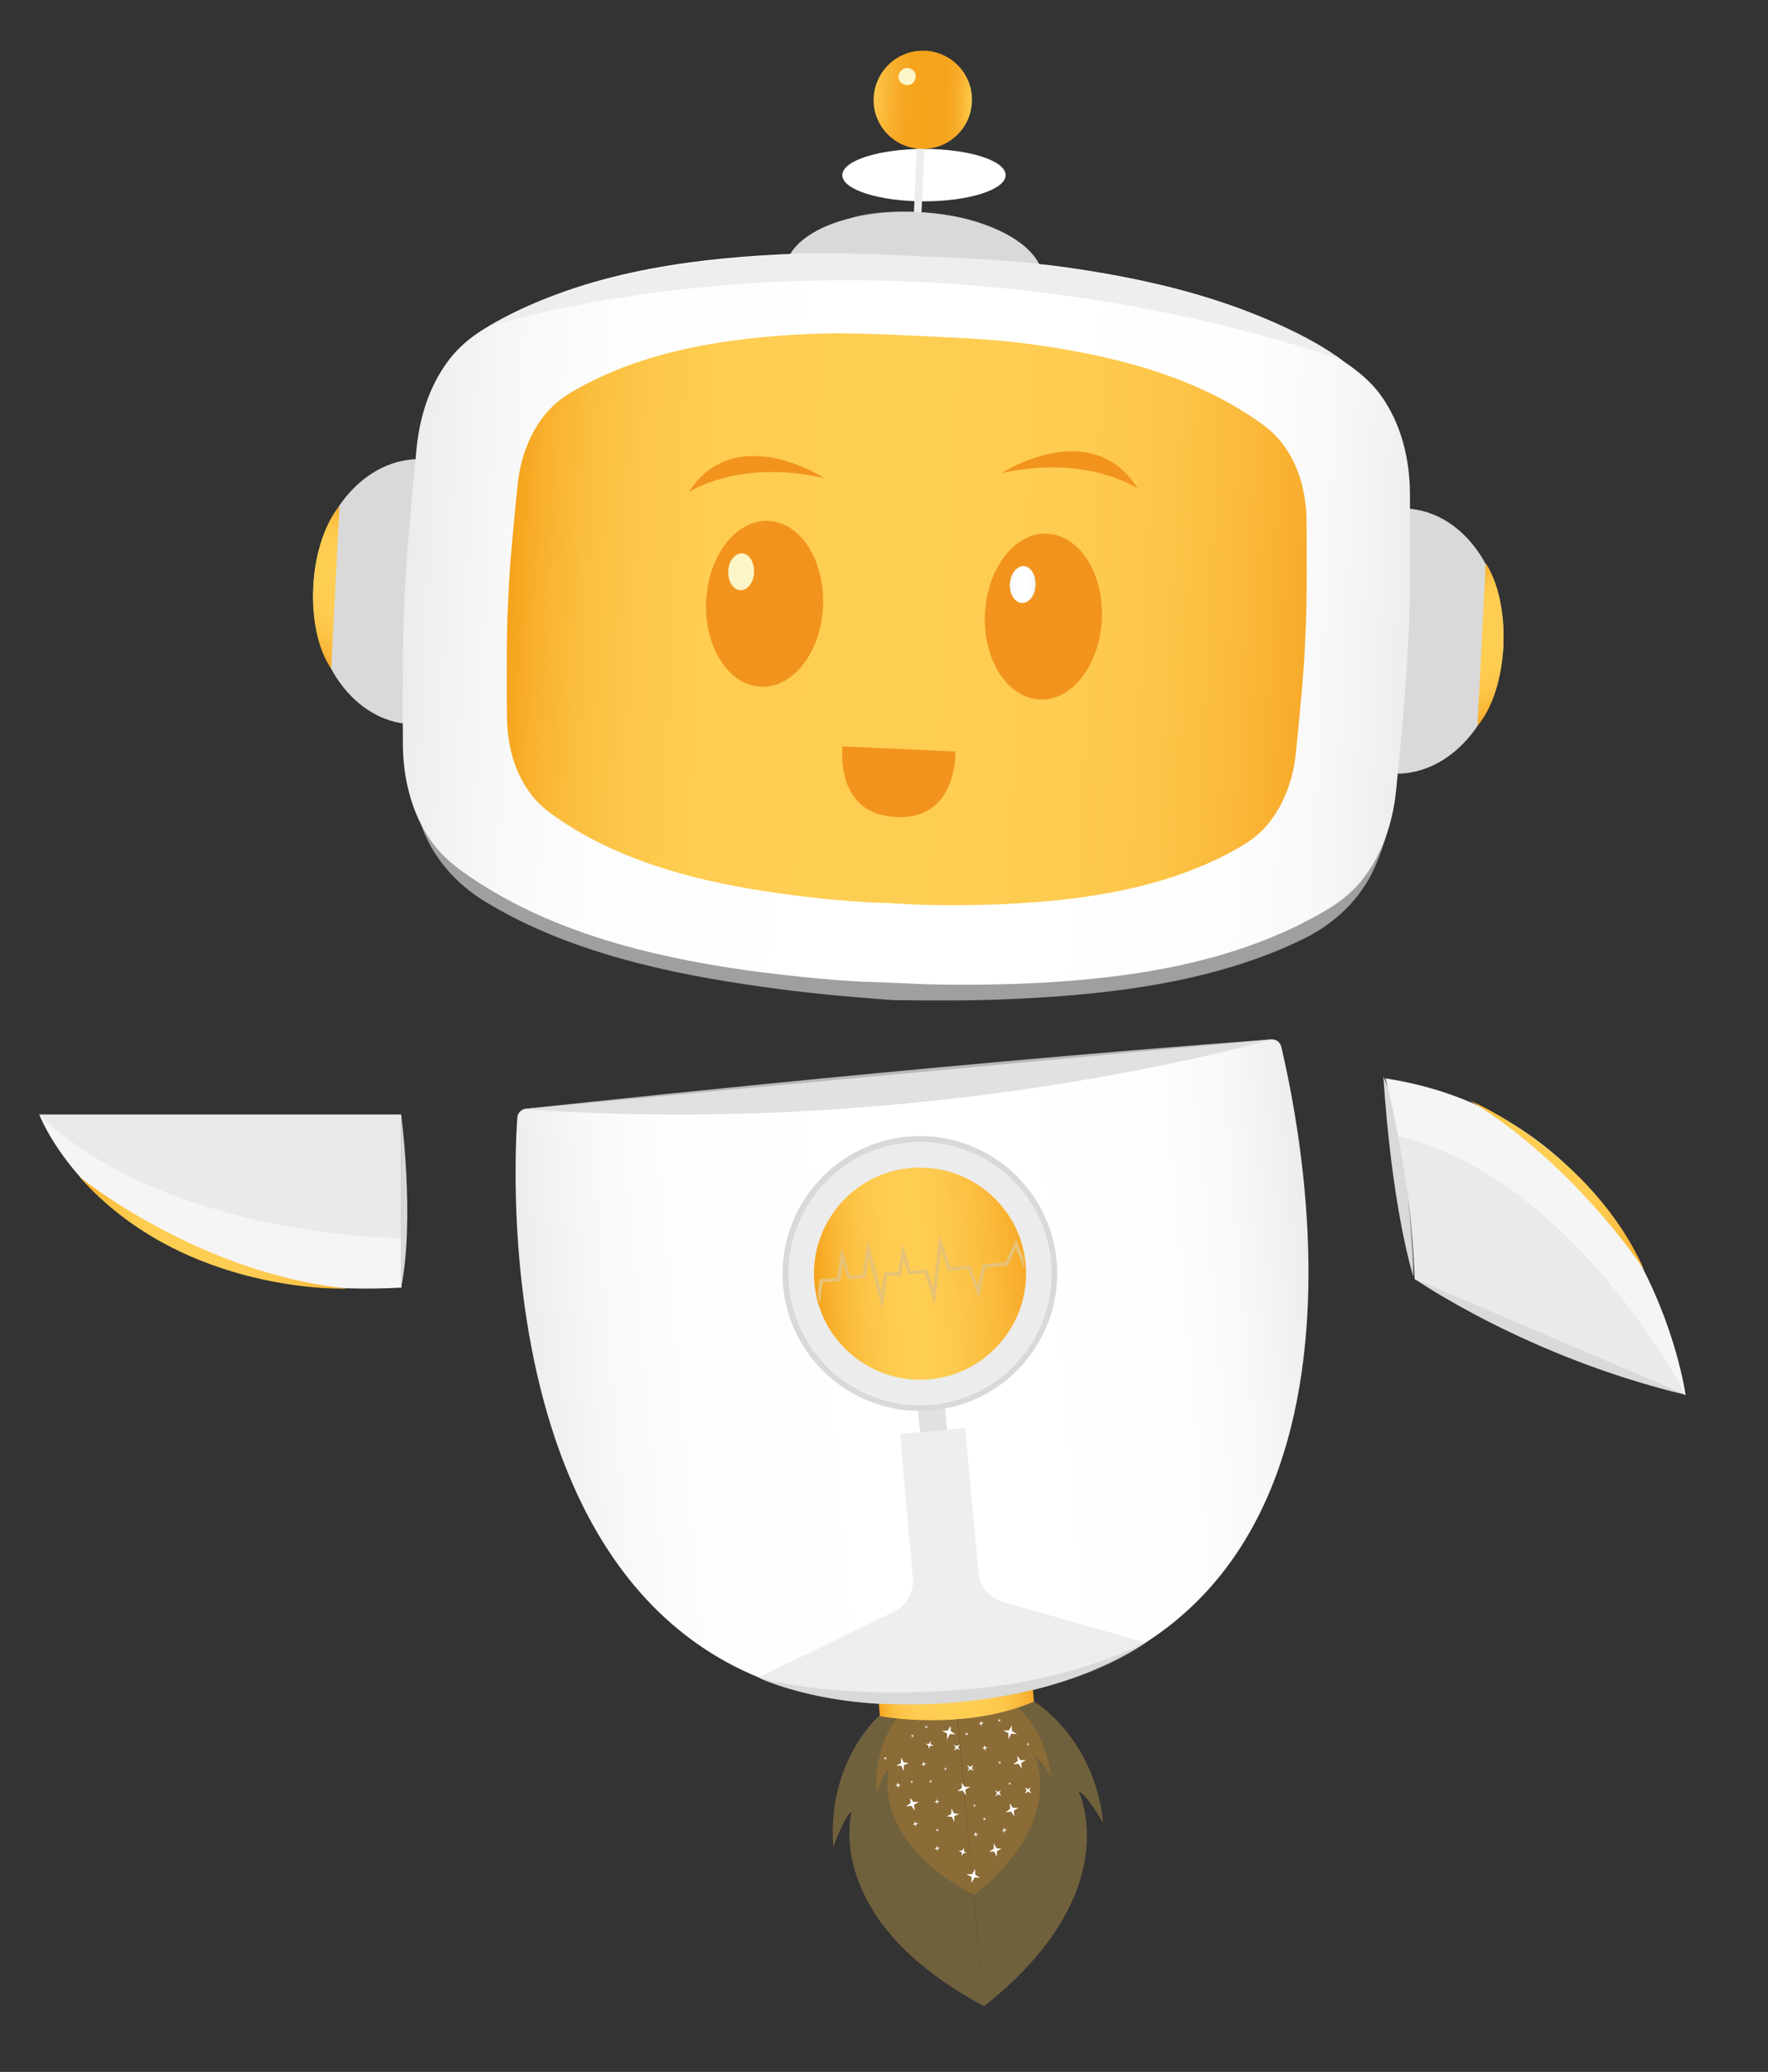 <?xml version="1.0" encoding="utf-8"?>
<!-- Generator: Adobe Illustrator 25.4.1, SVG Export Plug-In . SVG Version: 6.00 Build 0)  -->
<svg version="1.1" id="Layer_1" xmlns="http://www.w3.org/2000/svg" xmlns:xlink="http://www.w3.org/1999/xlink" x="0px" y="0px"
	 viewBox="0 0 513 601" style="enable-background:new 0 0 513 601;" xml:space="preserve">
<rect x="0" y="0" width="513" height="601" fill="#333333" stroke="none"/>
<style type="text/css">
	.st0{fill:#FFFFFF;}
	.st1{fill:#F5F5F5;}
	.st2{opacity:0.4;}
	.st3{clip-path:url(#SVGID_00000048501135769986021970000010334294480469232010_);fill:#D9D9D9;}
	
		.st4{clip-path:url(#SVGID_00000172414474428305719630000017139159664000468630_);fill:url(#SVGID_00000108303122306594760900000013729032056009354885_);}
	.st5{fill:#D9D9D9;}
	.st6{opacity:0.3;}
	.st7{clip-path:url(#SVGID_00000147932033307470838800000010339189764093492633_);fill:#FECE54;}
	.st8{clip-path:url(#SVGID_00000074433390425313113330000015515435861305862828_);fill:#FECE54;}
	.st9{opacity:0.21;}
	.st10{clip-path:url(#SVGID_00000000199030481165528070000008834749817913938586_);fill:#F2931D;}
	.st11{clip-path:url(#SVGID_00000120529108934483338110000000445987660808047497_);fill:#F2931D;}
	
		.st12{clip-path:url(#SVGID_00000170967591392984988120000003062460730217145742_);fill:url(#SVGID_00000120529634012686496640000016971510912992977828_);}
	
		.st13{clip-path:url(#SVGID_00000153678062884934757610000007378263096340796809_);fill:url(#SVGID_00000031906348145229121470000002182437547634512319_);}
	.st14{clip-path:url(#SVGID_00000025445018676123611970000012811215198937894311_);fill:#F5F5F5;}
	.st15{opacity:0.8;}
	.st16{clip-path:url(#SVGID_00000097464348887175886070000000341764629898727831_);fill:#D9D9D9;}
	.st17{fill:#EEECEC;}
	
		.st18{clip-path:url(#SVGID_00000065071673682138752380000010430583720039985584_);fill:url(#SVGID_00000091702744540887980840000004040174550387113906_);}
	
		.st19{clip-path:url(#SVGID_00000023247285993160888330000001654388581155920526_);fill:url(#SVGID_00000018211242539234855970000006767043210723679890_);}
	.st20{fill:#FBF5C7;}
	.st21{opacity:0.65;}
	.st22{clip-path:url(#SVGID_00000008851814291395623380000018124361555549207191_);fill:#D9D9D9;}
	.st23{opacity:0.52;}
	.st24{clip-path:url(#SVGID_00000129172440050524616710000000608989257193840056_);fill:#D9D9D9;}
	
		.st25{clip-path:url(#SVGID_00000074422006768853715110000000461554269869867923_);fill:url(#SVGID_00000039095964965809984570000015012612107019462786_);}
	
		.st26{clip-path:url(#SVGID_00000040541079919694699400000016824779542166987654_);fill:url(#SVGID_00000033337436414066170140000017195184127109392786_);}
	.st27{fill:#F2931D;}
	
		.st28{clip-path:url(#SVGID_00000159428926405838150730000003756050469311477172_);fill:url(#SVGID_00000003106397590939501550000010745613195521336748_);}
	.st29{opacity:0.9;}
	.st30{clip-path:url(#SVGID_00000158004962793478461110000014673130930028779931_);fill:#ECECEC;}
	
		.st31{clip-path:url(#SVGID_00000183246782549563238940000000744663117831068825_);fill:url(#SVGID_00000031173250811819188330000016469561217775836340_);}
	.st32{clip-path:url(#SVGID_00000119811459580302769180000008118942761313712817_);fill:#D9D9D9;}
	
		.st33{clip-path:url(#SVGID_00000054259802048274346550000018036835543835096228_);fill:url(#SVGID_00000125594742647224556710000001633997069167593646_);}
	
		.st34{clip-path:url(#SVGID_00000145776051468690529010000002324983993577499788_);fill:url(#SVGID_00000173848430980464030500000018037932310682029978_);}
	.st35{clip-path:url(#SVGID_00000179635154840617112970000016363917587197277103_);fill:#D9D9D9;}
	.st36{fill:#ECECEC;}
	
		.st37{clip-path:url(#SVGID_00000003105291701786751190000011566602411558145927_);fill:url(#SVGID_00000072257473146420671940000009988389883055559847_);}
	.st38{clip-path:url(#SVGID_00000181805349064615470940000012423780118148818616_);}
	.st39{clip-path:url(#SVGID_00000101791694570847775860000013876850997830633644_);fill:#E7C275;}
	.st40{opacity:0.45;}
	.st41{clip-path:url(#SVGID_00000132793894519325888510000007103828921397621380_);fill:#D9D9D9;}
</style>
<ellipse class="st0" cx="268.1" cy="50.8" rx="23.7" ry="7.6"/>
<g>
	<path class="st1" d="M116.4,323.3h-105c0,0,20.6,54.9,105.1,50.2L116.4,323.3L116.4,323.3z"/>
	<g class="st2">
		<g>
			<g>
				<defs>
					<rect id="SVGID_1_" x="11.3" y="323.3" width="105.1" height="35.9"/>
				</defs>
				<clipPath id="SVGID_00000090264236429635036310000014592240495722913166_">
					<use xlink:href="#SVGID_1_"  style="overflow:visible;"/>
				</clipPath>
				<path style="clip-path:url(#SVGID_00000090264236429635036310000014592240495722913166_);fill:#D9D9D9;" d="M116.4,359.2
					c0,0-67.7-0.2-105.1-35.9h105.1V359.2z"/>
			</g>
		</g>
	</g>
	<g>
		<g>
			<defs>
				<path id="SVGID_00000174586681863730431810000014473121632193758356_" d="M100.9,373.8C57.3,369.3,23,341.3,23,341.3
					C53.5,375.8,100.9,373.8,100.9,373.8"/>
			</defs>
			<clipPath id="SVGID_00000081614637558654693980000005233824963634290098_">
				<use xlink:href="#SVGID_00000174586681863730431810000014473121632193758356_"  style="overflow:visible;"/>
			</clipPath>
			
				<linearGradient id="SVGID_00000135649207867550915940000005848831446437470629_" gradientUnits="userSpaceOnUse" x1="-765.379" y1="-231.522" x2="-764.049" y2="-231.522" gradientTransform="matrix(-58.497 0 0 58.497 -44671.648 13901.985)">
				<stop  offset="0" style="stop-color:#F8AA2A"/>
				<stop  offset="9.061772e-02" style="stop-color:#FBBA3C"/>
				<stop  offset="0.192" style="stop-color:#FDC649"/>
				<stop  offset="0.313" style="stop-color:#FECC51"/>
				<stop  offset="0.5" style="stop-color:#FECE53"/>
				<stop  offset="0.753" style="stop-color:#FECD51"/>
				<stop  offset="0.845" style="stop-color:#FDC74A"/>
				<stop  offset="0.91" style="stop-color:#FBBE3F"/>
				<stop  offset="0.963" style="stop-color:#F9B12E"/>
				<stop  offset="1" style="stop-color:#F6A31C"/>
			</linearGradient>
			
				<rect x="23" y="341.3" style="clip-path:url(#SVGID_00000081614637558654693980000005233824963634290098_);fill:url(#SVGID_00000135649207867550915940000005848831446437470629_);" width="77.8" height="34.6"/>
		</g>
	</g>
	<path class="st5" d="M116.4,323.3c0,0,4,30.1,0,50.2V323.3z"/>
	<g class="st6">
		<g>
			<g>
				<defs>
					<rect id="SVGID_00000112590646307267862380000017563816985875951023_" x="278" y="493.6" width="42.1" height="88.4"/>
				</defs>
				<clipPath id="SVGID_00000179623135835175829000000004622497836410787460_">
					<use xlink:href="#SVGID_00000112590646307267862380000017563816985875951023_"  style="overflow:visible;"/>
				</clipPath>
				<path style="clip-path:url(#SVGID_00000179623135835175829000000004622497836410787460_);fill:#FECE54;" d="M300.1,493.6
					c0,0,17.5,10.4,20,35.2c0,0-4.9-8.6-7.1-9.1c0,0,14.4,29.1-27.5,62.3l-7.5-83.1L300.1,493.6z"/>
			</g>
		</g>
	</g>
	<g class="st6">
		<g>
			<g>
				<defs>
					<rect id="SVGID_00000183246925546041058210000003464238226351971992_" x="241.6" y="497.6" width="43.9" height="84.4"/>
				</defs>
				<clipPath id="SVGID_00000176039829988132767070000014249199063022452113_">
					<use xlink:href="#SVGID_00000183246925546041058210000003464238226351971992_"  style="overflow:visible;"/>
				</clipPath>
				<path style="clip-path:url(#SVGID_00000176039829988132767070000014249199063022452113_);fill:#FECE54;" d="M255.2,497.6
					c0,0-15.4,13.3-13.4,38.2c0,0,3.3-9.4,5.3-10.2c0,0-8.8,31.2,38.4,56.3l-7.7-83.1L255.2,497.6z"/>
			</g>
		</g>
	</g>
	<g class="st9">
		<g>
			<g>
				<defs>
					<rect id="SVGID_00000010279981963931764130000016295168700729175182_" x="277.7" y="492.6" width="27.2" height="57.2"/>
				</defs>
				<clipPath id="SVGID_00000145778887913971498600000007470818049104607650_">
					<use xlink:href="#SVGID_00000010279981963931764130000016295168700729175182_"  style="overflow:visible;"/>
				</clipPath>
				<path style="clip-path:url(#SVGID_00000145778887913971498600000007470818049104607650_);fill:#F2931D;" d="M292,492.6
					c0,0,11.3,6.7,12.9,22.8c0,0-3.2-5.6-4.6-5.9c0,0,9.3,18.9-17.8,40.3l-4.9-53.8L292,492.6z"/>
			</g>
		</g>
	</g>
	<g class="st9">
		<g>
			<g>
				<defs>
					<rect id="SVGID_00000083058270622572841510000010977754984179350157_" x="254.3" y="495.2" width="28.3" height="54.6"/>
				</defs>
				<clipPath id="SVGID_00000093863537798848667290000000865589861019449260_">
					<use xlink:href="#SVGID_00000083058270622572841510000010977754984179350157_"  style="overflow:visible;"/>
				</clipPath>
				<path style="clip-path:url(#SVGID_00000093863537798848667290000000865589861019449260_);fill:#F2931D;" d="M263.1,495.2
					c0,0-10,8.6-8.7,24.7c0,0,2.1-6.1,3.5-6.6c0,0-5.8,20.2,24.7,36.4l-4.8-53.8L263.1,495.2z"/>
			</g>
		</g>
	</g>
	<path class="st5" d="M408.1,147.5c16.7,0.9,29.2,18.9,28.1,40.1c-1.2,21.2-15.6,37.7-32.3,36.8"/>
	<g>
		<g>
			<defs>
				<path id="SVGID_00000153683416482687812530000013409903966730588571_" d="M428.7,210.5c0,0,6.7-6.8,7.5-23s-5.1-24.1-5.1-24.1
					L428.7,210.5z"/>
			</defs>
			<clipPath id="SVGID_00000154413561985532668970000015807923416232017843_">
				<use xlink:href="#SVGID_00000153683416482687812530000013409903966730588571_"  style="overflow:visible;"/>
			</clipPath>
			
				<linearGradient id="SVGID_00000049220403653839577350000013632552817587927230_" gradientUnits="userSpaceOnUse" x1="-762.793" y1="-241.932" x2="-761.463" y2="-241.932" gradientTransform="matrix(-13.998 -27.306 27.306 -13.998 -3630.091 -24011.533)">
				<stop  offset="0" style="stop-color:#F8AA2A"/>
				<stop  offset="9.061772e-02" style="stop-color:#FBBA3C"/>
				<stop  offset="0.192" style="stop-color:#FDC649"/>
				<stop  offset="0.313" style="stop-color:#FECC51"/>
				<stop  offset="0.5" style="stop-color:#FECE53"/>
				<stop  offset="0.753" style="stop-color:#FECD51"/>
				<stop  offset="0.845" style="stop-color:#FDC74A"/>
				<stop  offset="0.91" style="stop-color:#FBBE3F"/>
				<stop  offset="0.963" style="stop-color:#F9B12E"/>
				<stop  offset="1" style="stop-color:#F6A31C"/>
			</linearGradient>
			
				<polygon style="clip-path:url(#SVGID_00000154413561985532668970000015807923416232017843_);fill:url(#SVGID_00000049220403653839577350000013632552817587927230_);" points="
				430.4,213.9 409.6,173.3 435.3,160.1 456.1,200.8 			"/>
		</g>
	</g>
	<polygon class="st0" points="284.6,499.1 284.5,499.8 283.9,500.1 284.6,500.1 284.8,500.8 284.9,500 285.5,499.8 284.9,499.7 	"/>
	<polygon class="st0" points="271.8,521.8 271.7,522.4 271.1,522.7 271.8,522.8 272,523.4 272.1,522.7 272.7,522.5 272,522.4 	"/>
	<polygon class="st0" points="283.1,523.4 282.8,523.6 282.4,523.5 282.6,523.8 282.5,524.2 282.8,523.9 283.1,524.1 282.9,523.8 	
		"/>
	<polygon class="st0" points="298.6,505.5 298.3,505.8 297.9,505.6 298.2,505.9 298,506.4 298.4,506.1 298.7,506.3 298.5,505.9 	"/>
	<polygon class="st0" points="293.3,517 293,517.2 292.6,517 292.8,517.3 292.7,517.8 293,517.5 293.4,517.7 293.1,517.3 	"/>
	<polygon class="st0" points="264.8,516.5 264.5,516.7 264.1,516.6 264.4,516.9 264.2,517.3 264.5,517 264.9,517.2 264.7,516.9 	"/>
	<polygon class="st0" points="283,531.3 282.9,532 282.3,532.3 283,532.3 283.3,533 283.3,532.2 283.9,532 283.2,531.9 	"/>
	<polygon class="st0" points="276.1,524.6 276,526.2 274.7,526.9 276.2,527 276.9,528.5 276.9,526.8 278.3,526.2 276.8,526 	"/>
	<polygon class="st0" points="288.4,534.7 288.3,536.3 287,537.1 288.5,537.1 289.2,538.6 289.3,536.9 290.6,536.3 289.1,536.1 	"/>
	<polygon class="st0" points="261.5,509.8 261.4,511.4 260.1,512.2 261.5,512.2 262.2,513.7 262.3,512 263.7,511.4 262.2,511.2 	"/>
	<g>
		<g>
			<defs>
				<path id="SVGID_00000105390394412398265040000010588516162267282586_" d="M368.8,301.5l-216.1,20.1c-1.4,0.1-2.5,1.2-2.6,2.6
					c-1.5,21.6-7.6,181.7,127.3,169.6c135.1-12.1,99.2-169.1,94.4-190.1c-0.3-1.3-1.4-2.2-2.7-2.2
					C368.9,301.5,368.9,301.5,368.8,301.5"/>
			</defs>
			<clipPath id="SVGID_00000110428728616605240840000014958362800431981209_">
				<use xlink:href="#SVGID_00000105390394412398265040000010588516162267282586_"  style="overflow:visible;"/>
			</clipPath>
			
				<linearGradient id="SVGID_00000012456182182155320500000003508678710977099136_" gradientUnits="userSpaceOnUse" x1="-772.876" y1="-230.161" x2="-771.546" y2="-230.161" gradientTransform="matrix(-171.247 15.45 15.45 171.247 -128413.891 51749.789)">
				<stop  offset="0" style="stop-color:#ECECEC"/>
				<stop  offset="9.915366e-03" style="stop-color:#EEEEEE"/>
				<stop  offset="8.339329e-02" style="stop-color:#F8F8F8"/>
				<stop  offset="0.186" style="stop-color:#FEFEFE"/>
				<stop  offset="0.461" style="stop-color:#FFFFFF"/>
				<stop  offset="0.783" style="stop-color:#FEFEFE"/>
				<stop  offset="0.902" style="stop-color:#F8F8F8"/>
				<stop  offset="0.988" style="stop-color:#EEEEEE"/>
				<stop  offset="1" style="stop-color:#ECECEC"/>
			</linearGradient>
			
				<polygon style="clip-path:url(#SVGID_00000110428728616605240840000014958362800431981209_);fill:url(#SVGID_00000012456182182155320500000003508678710977099136_);" points="
				410.3,277.3 124.1,303.1 144.6,530 430.7,504.2 			"/>
		</g>
	</g>
	<g class="st2">
		<g>
			<g>
				<defs>
					<rect id="SVGID_00000108276642292797459340000000819507017063997574_" x="168.2" y="427.6" width="3.4" height="3.4"/>
				</defs>
				<clipPath id="SVGID_00000057105732907925658580000014160790731101129892_">
					<use xlink:href="#SVGID_00000108276642292797459340000000819507017063997574_"  style="overflow:visible;"/>
				</clipPath>
				<path style="clip-path:url(#SVGID_00000057105732907925658580000014160790731101129892_);fill:#F5F5F5;" d="M168.2,429.5
					c0.1,0.9,0.9,1.6,1.9,1.6c0.9-0.1,1.6-0.9,1.6-1.9c-0.1-0.9-0.9-1.6-1.9-1.6C168.8,427.7,168.1,428.5,168.2,429.5"/>
			</g>
		</g>
	</g>
	<path class="st5" d="M401.4,312.2c0,0,1.9,34.9,8.7,58.2C410.2,370.5,408.8,328.5,401.4,312.2"/>
	<polygon class="st0" points="293.6,500.5 292.8,501.9 291.1,502 292.6,502.7 292.6,504.5 293.4,502.9 295.1,503 293.6,502.1 	"/>
	<polygon class="st0" points="282.9,542.2 282.1,543.6 280.4,543.7 281.9,544.4 281.9,546.2 282.8,544.6 284.4,544.7 283,543.8 	"/>
	<polygon class="st0" points="285.6,506.2 285.5,506.9 284.9,507.2 285.6,507.2 286,507.9 286,507.1 286.6,506.8 285.9,506.8 	"/>
	<polygon class="st0" points="265.4,528.2 265.4,528.9 264.8,529.3 265.5,529.3 265.8,529.9 265.8,529.2 266.5,528.9 265.7,528.8 	
		"/>
	<polygon class="st0" points="271.7,535.4 271.7,536.1 271.1,536.4 271.8,536.4 272.1,537.1 272.1,536.3 272.8,536 272.1,536 	"/>
	<polygon class="st0" points="291.2,530.1 291.2,530.8 290.6,531.2 291.3,531.1 291.6,531.8 291.6,531 292.3,530.7 291.6,530.7 	"/>
	<polygon class="st0" points="260.4,517 260.3,517.7 259.7,518.1 260.4,518 260.8,518.7 260.8,518 261.4,517.7 260.7,517.6 	"/>
	<polygon class="st0" points="267.8,510.9 267.8,511.6 267.2,512 267.9,511.9 268.2,512.6 268.2,511.9 268.9,511.5 268.1,511.5 	"/>
	<polygon class="st0" points="278.5,506 277.6,506.5 276.7,506.1 277.3,506.9 276.8,507.8 277.7,507.2 278.6,507.7 278,506.9 	"/>
	<polygon class="st0" points="279,517.1 279.1,518.6 277.8,519.6 279.3,519.4 280.3,520.8 280.1,519.1 281.5,518.3 279.9,518.3 	"/>
	<polygon class="st0" points="293,523.1 293.1,524.7 291.8,525.7 293.4,525.5 294.3,526.9 294.2,525.2 295.5,524.4 293.9,524.4 	"/>
	<polygon class="st0" points="295.2,509.3 295.3,510.8 294,511.8 295.5,511.6 296.5,513 296.3,511.4 297.7,510.5 296.1,510.6 	"/>
	<polygon class="st0" points="264.1,521.5 264.2,523 262.9,524 264.4,523.8 265.4,525.2 265.2,523.5 266.6,522.7 265,522.7 	"/>
	<polygon class="st0" points="290.2,498.6 289.9,498.9 289.5,498.7 289.8,499.1 289.6,499.5 290,499.2 290.4,499.4 290.1,499 	"/>
	<polygon class="st0" points="265.1,503.1 264.7,503.4 264.3,503.2 264.6,503.6 264.5,504 264.8,503.7 265.2,503.9 264.9,503.5 	"/>
	<polygon class="st0" points="290.4,510.8 290.1,511.1 289.6,511 289.9,511.3 289.8,511.7 290.1,511.4 290.5,511.6 290.2,511.2 	"/>
	<polygon class="st0" points="280.8,502.5 280.5,502.8 280,502.7 280.3,503 280.2,503.4 280.5,503.1 280.9,503.3 280.7,502.9 	"/>
	<polygon class="st0" points="282.4,512 281.6,512.5 280.6,512.1 281.2,512.9 280.7,513.8 281.6,513.2 282.5,513.7 282,512.9 	"/>
	<polygon class="st0" points="290.4,519.2 289.6,519.8 288.7,519.3 289.3,520.1 288.8,521.1 289.7,520.5 290.5,521 290,520.1 	"/>
	<polygon class="st0" points="299.1,518.5 298.3,519 297.4,518.5 297.9,519.4 297.4,520.3 298.3,519.7 299.2,520.2 298.7,519.3 	"/>
	<polygon class="st0" points="280.5,537.5 279.7,537 279.7,536 279.2,536.8 278.2,536.8 279.1,537.4 279,538.4 279.6,537.5 	"/>
	<polygon class="st0" points="272.3,530.4 271.9,530.7 271.5,530.6 271.8,530.9 271.7,531.3 272,531 272.4,531.2 272.1,530.8 	"/>
	<polygon class="st0" points="275.8,500.6 275,502 273.3,502.1 274.8,502.8 274.8,504.6 275.6,503 277.3,503.1 275.9,502.2 	"/>
	<polygon class="st0" points="270.4,516.4 270,516.6 269.6,516.4 269.9,516.8 269.7,517.2 270,516.9 270.4,517.1 270.2,516.8 	"/>
	<polygon class="st0" points="286,527.2 285.6,527.5 285.2,527.3 285.5,527.7 285.3,528.1 285.7,527.8 286,528 285.8,527.6 	"/>
	<polygon class="st0" points="274.6,512.7 274.3,512.9 273.9,512.8 274.2,513.1 274,513.6 274.4,513.2 274.8,513.4 274.5,513.1 	"/>
	<polygon class="st0" points="269.1,500.5 268.7,500.8 268.3,500.6 268.6,501 268.4,501.4 268.8,501.1 269.2,501.3 268.9,500.9 	"/>
	<polygon class="st0" points="257.2,509.6 256.8,509.9 256.4,509.8 256.7,510.1 256.5,510.5 256.9,510.2 257.3,510.4 257,510 	"/>
	<g class="st15">
		<g>
			<g>
				<defs>
					<rect id="SVGID_00000123405327355266087680000007946384579807183488_" x="151.9" y="301.5" width="216.9" height="21.8"/>
				</defs>
				<clipPath id="SVGID_00000059282356289708719380000004988114251942447019_">
					<use xlink:href="#SVGID_00000123405327355266087680000007946384579807183488_"  style="overflow:visible;"/>
				</clipPath>
				<path style="clip-path:url(#SVGID_00000059282356289708719380000004988114251942447019_);fill:#D9D9D9;" d="M368.8,301.5
					c0,0-98.1,28.8-216.9,20.2C151.9,321.7,267.3,309,368.8,301.5"/>
			</g>
		</g>
	</g>
	
		<rect x="247.8" y="57.4" transform="matrix(4.520716e-02 -0.999 0.999 4.520716e-02 195.939 321.917)" class="st17" width="37.2" height="2.2"/>
	<g>
		<g>
			<defs>
				<path id="SVGID_00000078033155002796157410000008448905277837150380_" d="M254.2,28.3c-0.3,7.5,5.5,13.9,13,14.2
					c7.5,0.3,13.9-5.5,14.2-13c0.3-7.5-5.5-13.9-13-14.2c-0.2,0-0.4,0-0.6,0C260.5,15.4,254.5,21,254.2,28.3"/>
			</defs>
			<clipPath id="SVGID_00000052810392735482993040000009514036798613117320_">
				<use xlink:href="#SVGID_00000078033155002796157410000008448905277837150380_"  style="overflow:visible;"/>
			</clipPath>
			
				<linearGradient id="SVGID_00000011726540623127208820000000519042571083366590_" gradientUnits="userSpaceOnUse" x1="-747.282" y1="-238.618" x2="-745.951" y2="-238.618" gradientTransform="matrix(-20.411 -1.019 -1.019 20.411 -15214.475 4138.708)">
				<stop  offset="0" style="stop-color:#FECE53"/>
				<stop  offset="3.810392e-02" style="stop-color:#FCC142"/>
				<stop  offset="9.462591e-02" style="stop-color:#F9B432"/>
				<stop  offset="0.164" style="stop-color:#F7AA25"/>
				<stop  offset="0.26" style="stop-color:#F6A41E"/>
				<stop  offset="0.505" style="stop-color:#F6A31C"/>
				<stop  offset="0.668" style="stop-color:#F6A520"/>
				<stop  offset="0.802" style="stop-color:#F8AE2B"/>
				<stop  offset="0.925" style="stop-color:#FABB3C"/>
				<stop  offset="1" style="stop-color:#FCC64A"/>
			</linearGradient>
			
				<polygon style="clip-path:url(#SVGID_00000052810392735482993040000009514036798613117320_);fill:url(#SVGID_00000011726540623127208820000000519042571083366590_);" points="
				283,15.4 253.9,14 252.5,42.8 281.6,44.3 			"/>
		</g>
	</g>
	<g>
		<g>
			<defs>
				<path id="SVGID_00000045601378381827979060000018013077365694376343_" d="M267.2,41.9c-7.1-0.3-12.7-6.4-12.3-13.5
					c0.3-7.1,6.4-12.7,13.5-12.3c7.1,0.3,12.7,6.4,12.3,13.5c-0.3,6.9-6,12.3-12.9,12.3C267.6,41.9,267.4,41.9,267.2,41.9
					 M253.5,28.3c-0.4,7.9,5.7,14.5,13.6,14.9c0.2,0,0.4,0,0.7,0c7.6,0,13.9-6,14.2-13.6c0.4-7.9-5.7-14.5-13.6-14.9
					c-0.2,0-0.4,0-0.7,0C260.2,14.7,253.9,20.7,253.5,28.3"/>
			</defs>
			<clipPath id="SVGID_00000178178160389978286420000001806300538493778068_">
				<use xlink:href="#SVGID_00000045601378381827979060000018013077365694376343_"  style="overflow:visible;"/>
			</clipPath>
			
				<linearGradient id="SVGID_00000153691089008162939210000008479501249298591931_" gradientUnits="userSpaceOnUse" x1="-748.629" y1="-238.184" x2="-747.299" y2="-238.184" gradientTransform="matrix(-21.41 -1.069 -1.069 21.41 -16000.617 4328.918)">
				<stop  offset="0" style="stop-color:#FECE53"/>
				<stop  offset="3.810392e-02" style="stop-color:#FCC142"/>
				<stop  offset="9.462591e-02" style="stop-color:#F9B432"/>
				<stop  offset="0.164" style="stop-color:#F7AA25"/>
				<stop  offset="0.26" style="stop-color:#F6A41E"/>
				<stop  offset="0.505" style="stop-color:#F6A31C"/>
				<stop  offset="0.668" style="stop-color:#F6A520"/>
				<stop  offset="0.802" style="stop-color:#F8AE2B"/>
				<stop  offset="0.925" style="stop-color:#FABB3C"/>
				<stop  offset="1" style="stop-color:#FCC64A"/>
			</linearGradient>
			
				<polygon style="clip-path:url(#SVGID_00000178178160389978286420000001806300538493778068_);fill:url(#SVGID_00000153691089008162939210000008479501249298591931_);" points="
				283.8,14.8 253.2,13.2 251.7,43.1 282.3,44.7 			"/>
		</g>
	</g>
	<path class="st20" d="M260.7,22.1c-0.1,1.4,1,2.5,2.4,2.6s2.5-1,2.6-2.4s-1-2.5-2.4-2.6C262,19.7,260.8,20.8,260.7,22.1"/>
	<path class="st5" d="M227.9,78.2c0.5-10.1,17.6-17.6,38.2-16.7c20.6,0.9,37,9.9,36.5,20L227.9,78.2z"/>
	<g class="st21">
		<g>
			<g>
				<defs>
					<rect id="SVGID_00000019642424301370236790000001394634237534342025_" x="118.5" y="222.7" width="285.3" height="67.5"/>
				</defs>
				<clipPath id="SVGID_00000088104142227228058470000004250787339136049544_">
					<use xlink:href="#SVGID_00000019642424301370236790000001394634237534342025_"  style="overflow:visible;"/>
				</clipPath>
				<path style="clip-path:url(#SVGID_00000088104142227228058470000004250787339136049544_);fill:#D9D9D9;" d="M403.8,235.6
					c-0.9,5.5-2.7,10.9-4.9,16c-4.1,9.2-11.6,16.3-20.6,20.7c-25.2,12.4-55.1,16.1-82.8,17.4c-12.1,0.6-24.2,0.6-36.2,0.4l-1.7-0.1
					c-12-0.9-24.1-2-36-3.7c-27.5-3.8-57-10.2-80.9-24.8c-8.5-5.2-15.4-13-18.6-22.5c-1.8-5.3-3-10.8-3.5-16.4"/>
			</g>
		</g>
	</g>
	<path class="st5" d="M122.8,133.2c-16.7-0.8-31,15.8-31.9,37.1c-1,21.2,11.8,39.1,28.5,39.8"/>
	<g class="st23">
		<g>
			<g>
				<defs>
					<rect id="SVGID_00000060013820693033678330000012223409901523645857_" x="247.1" y="61.4" width="37.8" height="3.5"/>
				</defs>
				<clipPath id="SVGID_00000128459381761008018760000017973694122745858738_">
					<use xlink:href="#SVGID_00000060013820693033678330000012223409901523645857_"  style="overflow:visible;"/>
				</clipPath>
				<path style="clip-path:url(#SVGID_00000128459381761008018760000017973694122745858738_);fill:#D9D9D9;" d="M284.9,64.9
					l-37.8-1.7c0,0,6.3-2.4,19-1.7S284.9,64.9,284.9,64.9"/>
			</g>
		</g>
	</g>
	<g>
		<g>
			<defs>
				<path id="SVGID_00000128455075086931483720000008098587152959593377_" d="M226.3,73.8c-28.5,1.4-59.1,5.9-84.8,21
					c-3.8,2.2-7.2,4.8-10.2,8.3c-6.1,7.3-9.4,16.8-10.4,26.7c-3.1,31.4-3.3,39.1-3.3,39.1l-0.4,8.1c0,0-0.5,7.6-0.3,39.2
					c0.1,9.9,2.6,19.7,8,27.5c2.6,3.8,5.8,6.6,9.4,9.2c24.2,17.3,54.4,24.6,82.6,28.6c12.4,1.7,28.9,3.3,37.5,3.4l2.8,0.1l2.1,0.1
					l2.8,0.1c8.6,0.6,25.1,0.6,37.6,0c28.5-1.4,59.1-5.9,84.8-21c3.8-2.2,7.2-4.8,10.2-8.3c6.1-7.3,9.4-16.8,10.4-26.7
					c3.1-31.4,3.3-39.1,3.3-39.1l0.4-8.1c0,0,0.5-7.6,0.3-39.2c-0.1-9.9-2.6-19.7-8-27.5c-2.6-3.8-5.8-6.6-9.4-9.2
					c-24.2-17.3-54.4-24.6-82.6-28.6c-12.4-1.7-24.5-2.3-37.6-2.9l-2.8-0.1l-1.8-0.1l-2.8-0.1c-8.9-0.4-17.3-0.8-25.7-0.8
					C234.3,73.5,230.4,73.6,226.3,73.8"/>
			</defs>
			<clipPath id="SVGID_00000030462620318729041440000009313542964912081825_">
				<use xlink:href="#SVGID_00000128455075086931483720000008098587152959593377_"  style="overflow:visible;"/>
			</clipPath>
			
				<linearGradient id="SVGID_00000051349730343725222050000010394648632835187117_" gradientUnits="userSpaceOnUse" x1="-773.475" y1="-229.827" x2="-772.144" y2="-229.827" gradientTransform="matrix(-218.851 -10.927 -10.927 218.851 -171378.438 42033.488)">
				<stop  offset="0" style="stop-color:#ECECEC"/>
				<stop  offset="9.915366e-03" style="stop-color:#EEEEEE"/>
				<stop  offset="8.339329e-02" style="stop-color:#F8F8F8"/>
				<stop  offset="0.186" style="stop-color:#FEFEFE"/>
				<stop  offset="0.461" style="stop-color:#FFFFFF"/>
				<stop  offset="0.783" style="stop-color:#FEFEFE"/>
				<stop  offset="0.902" style="stop-color:#F8F8F8"/>
				<stop  offset="0.988" style="stop-color:#EEEEEE"/>
				<stop  offset="1" style="stop-color:#ECECEC"/>
			</linearGradient>
			
				<polygon style="clip-path:url(#SVGID_00000030462620318729041440000009313542964912081825_);fill:url(#SVGID_00000051349730343725222050000010394648632835187117_);" points="
				419.9,74 117.4,58.9 106.1,285.3 408.6,300.4 			"/>
		</g>
	</g>
	<g>
		<g>
			<defs>
				<path id="SVGID_00000007409450209860537040000000465999635800414139_" d="M234,96.9c-22.6,1.1-46.9,4.6-67.4,16.4
					c-3,1.7-5.7,3.7-8.1,6.5c-4.8,5.7-7.5,13.1-8.3,20.8c-2.5,24.5-2.6,30.5-2.6,30.5l-0.3,6.4c0,0-0.4,6-0.2,30.6
					c0.1,7.7,2,15.4,6.4,21.5c2.1,3,4.6,5.2,7.5,7.2c19.3,13.6,43.2,19.3,65.6,22.4c9.9,1.4,22.9,2.6,29.8,2.7l2.2,0.1l1.6,0.1
					l2.2,0.1c6.8,0.5,19.9,0.5,29.9,0c22.6-1.1,46.9-4.6,67.3-16.4c3-1.7,5.7-3.7,8.1-6.5c4.8-5.7,7.5-13.1,8.3-20.8
					c2.5-24.5,2.6-30.5,2.6-30.5l0.3-6.4c0,0,0.4-6,0.2-30.6c-0.1-7.7-2-15.4-6.4-21.5c-2.1-3-4.6-5.2-7.5-7.2
					c-19.3-13.6-43.2-19.3-65.6-22.4c-9.9-1.4-19.4-1.8-29.9-2.3l-2.2-0.1l-1.4-0.1l-2.2-0.1c-7.1-0.3-13.9-0.6-20.6-0.6
					C240.2,96.7,237.1,96.8,234,96.9"/>
			</defs>
			<clipPath id="SVGID_00000093165078455650490290000000226068942014869140_">
				<use xlink:href="#SVGID_00000007409450209860537040000000465999635800414139_"  style="overflow:visible;"/>
			</clipPath>
			
				<linearGradient id="SVGID_00000121281658995409228220000005566204556940141700_" gradientUnits="userSpaceOnUse" x1="-772.778" y1="-230.028" x2="-771.448" y2="-230.028" gradientTransform="matrix(-173.845 -8.666 -8.55 170.987 -135931.344 32820.344)">
				<stop  offset="0" style="stop-color:#F8AA2A"/>
				<stop  offset="9.061772e-02" style="stop-color:#FBBA3C"/>
				<stop  offset="0.192" style="stop-color:#FDC649"/>
				<stop  offset="0.313" style="stop-color:#FECC51"/>
				<stop  offset="0.5" style="stop-color:#FECE53"/>
				<stop  offset="0.753" style="stop-color:#FECD51"/>
				<stop  offset="0.845" style="stop-color:#FDC74A"/>
				<stop  offset="0.91" style="stop-color:#FBBE3F"/>
				<stop  offset="0.963" style="stop-color:#F9B12E"/>
				<stop  offset="1" style="stop-color:#F6A31C"/>
			</linearGradient>
			
				<polygon style="clip-path:url(#SVGID_00000093165078455650490290000000226068942014869140_);fill:url(#SVGID_00000121281658995409228220000005566204556940141700_);" points="
				387.7,97.1 147.6,85.2 138.7,262.2 378.8,274.2 			"/>
		</g>
	</g>
	<path class="st27" d="M204.9,174.4c-0.6,13.3,6.5,24.4,15.9,24.8c9.4,0.4,17.4-10,18-23.3s-6.5-24.4-15.9-24.8
		C213.6,150.7,205.5,161.1,204.9,174.4"/>
	<path class="st27" d="M285.8,178.1c-0.6,13.3,6.5,24.4,15.9,24.8c9.4,0.4,17.4-10,18-23.3s-6.5-24.4-15.9-24.8
		C294.5,154.4,286.4,164.8,285.8,178.1"/>
	<path class="st27" d="M199.8,142.8c0,0,14.5-9.8,39.4-4.1C239.3,138.7,213.3,121.8,199.8,142.8"/>
	<g>
		<g>
			<defs>
				<path id="SVGID_00000085225987173160904150000015790167783317314748_" d="M293,169.4c-0.1,2.9,1.4,5.4,3.5,5.5s3.9-2.2,4-5.2
					c0.1-2.9-1.4-5.4-3.5-5.5h-0.1C294.9,164.3,293.2,166.5,293,169.4"/>
			</defs>
			<clipPath id="SVGID_00000070115007912667957560000009821272099573548942_">
				<use xlink:href="#SVGID_00000085225987173160904150000015790167783317314748_"  style="overflow:visible;"/>
			</clipPath>
			
				<linearGradient id="SVGID_00000127746999610008424040000009876786683166401213_" gradientUnits="userSpaceOnUse" x1="-673.448" y1="-257.38" x2="-672.117" y2="-257.38" gradientTransform="matrix(-5.652 -0.282 -0.282 5.652 -3578.704 1434.606)">
				<stop  offset="0" style="stop-color:#ECECEC"/>
				<stop  offset="9.915366e-03" style="stop-color:#EEEEEE"/>
				<stop  offset="8.339329e-02" style="stop-color:#F8F8F8"/>
				<stop  offset="0.186" style="stop-color:#FEFEFE"/>
				<stop  offset="0.461" style="stop-color:#FFFFFF"/>
				<stop  offset="0.783" style="stop-color:#FEFEFE"/>
				<stop  offset="0.902" style="stop-color:#F8F8F8"/>
				<stop  offset="0.988" style="stop-color:#EEEEEE"/>
				<stop  offset="1" style="stop-color:#ECECEC"/>
			</linearGradient>
			
				<polygon style="clip-path:url(#SVGID_00000070115007912667957560000009821272099573548942_);fill:url(#SVGID_00000127746999610008424040000009876786683166401213_);" points="
				301.2,164.3 292.9,163.9 292.4,175 300.7,175.4 			"/>
		</g>
	</g>
	<path class="st20" d="M211.3,165.7c-0.1,2.9,1.4,5.4,3.5,5.5s3.9-2.2,4-5.2c0.1-2.9-1.4-5.4-3.5-5.5
		C213.2,160.5,211.4,162.8,211.3,165.7"/>
	<path class="st27" d="M277.2,218l-32.7-1.5c0,0-2.6,19.7,15.5,20.5C278,237.9,277.2,218,277.2,218"/>
	<path class="st27" d="M330.1,141.7c0,0-14.4-9.9-39.4-4.5C290.7,137.1,316.9,120.5,330.1,141.7"/>
	<g class="st29">
		<g>
			<g>
				<defs>
					<rect id="SVGID_00000129911072908759904660000011738452978329677478_" x="141.5" y="73.6" width="248.2" height="31.2"/>
				</defs>
				<clipPath id="SVGID_00000061436421919378621530000016210804466394039447_">
					<use xlink:href="#SVGID_00000129911072908759904660000011738452978329677478_"  style="overflow:visible;"/>
				</clipPath>
				<path style="clip-path:url(#SVGID_00000061436421919378621530000016210804466394039447_);fill:#ECECEC;" d="M389.7,104.7
					c0,0-33.3-28.2-123.1-30.3c0,0-79.1-7.2-125.1,20.4c0,0,50.7-16.6,125.7-13C339.9,85.4,389.7,104.7,389.7,104.7"/>
			</g>
		</g>
	</g>
	<path class="st1" d="M402,312.8c0,0,7.7,28.9,8.5,58.3l78.6,33.6C489.1,404.6,478.1,324.6,402,312.8"/>
	<path class="st5" d="M410.5,371c0,0,32.5,22.6,78.6,33.6L410.5,371z"/>
	<g>
		<g>
			<defs>
				<path id="SVGID_00000059284503660803569170000013972896808387311277_" d="M477.1,368.4c-15.3-34.3-50.8-49.3-50.8-49.3
					C457.2,337.9,477.1,368.4,477.1,368.4"/>
			</defs>
			<clipPath id="SVGID_00000080174359126065000480000004548318898831340689_">
				<use xlink:href="#SVGID_00000059284503660803569170000013972896808387311277_"  style="overflow:visible;"/>
			</clipPath>
			
				<linearGradient id="SVGID_00000108291791708554145920000010476430992419743677_" gradientUnits="userSpaceOnUse" x1="-762.172" y1="-232.924" x2="-760.842" y2="-232.924" gradientTransform="matrix(-38.172 0 0 38.172 -28616.391 9234.879)">
				<stop  offset="0" style="stop-color:#F8AA2A"/>
				<stop  offset="9.061772e-02" style="stop-color:#FBBA3C"/>
				<stop  offset="0.192" style="stop-color:#FDC649"/>
				<stop  offset="0.313" style="stop-color:#FECC51"/>
				<stop  offset="0.5" style="stop-color:#FECE53"/>
				<stop  offset="0.753" style="stop-color:#FECD51"/>
				<stop  offset="0.845" style="stop-color:#FDC74A"/>
				<stop  offset="0.91" style="stop-color:#FBBE3F"/>
				<stop  offset="0.963" style="stop-color:#F9B12E"/>
				<stop  offset="1" style="stop-color:#F6A31C"/>
			</linearGradient>
			
				<rect x="426.3" y="319.1" style="clip-path:url(#SVGID_00000080174359126065000480000004548318898831340689_);fill:url(#SVGID_00000108291791708554145920000010476430992419743677_);" width="50.8" height="49.3"/>
		</g>
	</g>
	<g class="st2">
		<g>
			<g>
				<defs>
					<rect id="SVGID_00000001631687642743671830000008108491912208586148_" x="405.7" y="329.5" width="83.4" height="75.1"/>
				</defs>
				<clipPath id="SVGID_00000016033262334427511750000016554720642362760577_">
					<use xlink:href="#SVGID_00000001631687642743671830000008108491912208586148_"  style="overflow:visible;"/>
				</clipPath>
				<path style="clip-path:url(#SVGID_00000016033262334427511750000016554720642362760577_);fill:#D9D9D9;" d="M489.1,404.6
					c0,0-32.1-62.5-83.4-75.1l4.8,41.5L489.1,404.6z"/>
			</g>
		</g>
	</g>
	<g>
		<g>
			<defs>
				<path id="SVGID_00000088823899775162956310000016781184028958213527_" d="M255,494.1l0.3,3.7c0,0,23.9,4.6,44.7-4.2l-0.3-3.5
					C299.8,490.1,285.2,494.7,255,494.1"/>
			</defs>
			<clipPath id="SVGID_00000026144791773491958380000009728268126771699588_">
				<use xlink:href="#SVGID_00000088823899775162956310000016781184028958213527_"  style="overflow:visible;"/>
			</clipPath>
			
				<linearGradient id="SVGID_00000183224337287896452000000012407988976226835114_" gradientUnits="userSpaceOnUse" x1="-759.433" y1="-233.804" x2="-758.102" y2="-233.804" gradientTransform="matrix(-33.65 3.036 3.036 33.65 -24545.094 10667.401)">
				<stop  offset="0" style="stop-color:#F8AA2A"/>
				<stop  offset="9.061772e-02" style="stop-color:#FBBA3C"/>
				<stop  offset="0.192" style="stop-color:#FDC649"/>
				<stop  offset="0.313" style="stop-color:#FECC51"/>
				<stop  offset="0.5" style="stop-color:#FECE53"/>
				<stop  offset="0.753" style="stop-color:#FECD51"/>
				<stop  offset="0.845" style="stop-color:#FDC74A"/>
				<stop  offset="0.91" style="stop-color:#FBBE3F"/>
				<stop  offset="0.963" style="stop-color:#F9B12E"/>
				<stop  offset="1" style="stop-color:#F6A31C"/>
			</linearGradient>
			
				<polygon style="clip-path:url(#SVGID_00000026144791773491958380000009728268126771699588_);fill:url(#SVGID_00000183224337287896452000000012407988976226835114_);" points="
				299.7,486.1 253.9,490.2 255.4,506.4 301.2,502.3 			"/>
		</g>
	</g>
	<polygon class="st0" points="270,505 269.6,505.8 268.6,505.9 269.4,506.3 269.5,507.3 269.9,506.4 270.9,506.4 270,505.9 	"/>
	<g>
		<g>
			<defs>
				<path id="SVGID_00000020377831539101796950000011720966371676510595_" d="M90.9,170.3c-0.8,16.2,5.2,23.6,5.2,23.6l2.4-47.1
					C98.4,146.9,91.7,154.1,90.9,170.3"/>
			</defs>
			<clipPath id="SVGID_00000007402557722125880970000016337830205572287897_">
				<use xlink:href="#SVGID_00000020377831539101796950000011720966371676510595_"  style="overflow:visible;"/>
			</clipPath>
			
				<linearGradient id="SVGID_00000137842984472454573820000007324945916733832331_" gradientUnits="userSpaceOnUse" x1="-782.003" y1="-208.663" x2="-780.673" y2="-208.663" gradientTransform="matrix(16.648 -25.776 -25.776 -16.648 7724.779 -23444.629)">
				<stop  offset="0" style="stop-color:#F8AA2A"/>
				<stop  offset="9.061772e-02" style="stop-color:#FBBA3C"/>
				<stop  offset="0.192" style="stop-color:#FDC649"/>
				<stop  offset="0.313" style="stop-color:#FECC51"/>
				<stop  offset="0.5" style="stop-color:#FECE53"/>
				<stop  offset="0.753" style="stop-color:#FECD51"/>
				<stop  offset="0.845" style="stop-color:#FDC74A"/>
				<stop  offset="0.91" style="stop-color:#FBBE3F"/>
				<stop  offset="0.963" style="stop-color:#F9B12E"/>
				<stop  offset="1" style="stop-color:#F6A31C"/>
			</linearGradient>
			
				<polygon style="clip-path:url(#SVGID_00000007402557722125880970000016337830205572287897_);fill:url(#SVGID_00000137842984472454573820000007324945916733832331_);" points="
				96,197.7 119.9,160.7 92.6,143.1 68.6,180.1 			"/>
		</g>
	</g>
	<g class="st15">
		<g>
			<g>
				<defs>
					
						<rect id="SVGID_00000086650449654657923610000016586884051736740772_" x="266.4" y="407.8" transform="matrix(0.996 -8.993544e-02 8.993544e-02 0.996 -35.919 26.008)" width="8.5" height="7.6"/>
				</defs>
				<clipPath id="SVGID_00000045618964008789992380000004015902053160664452_">
					<use xlink:href="#SVGID_00000086650449654657923610000016586884051736740772_"  style="overflow:visible;"/>
				</clipPath>
				
					<rect x="266.6" y="408.2" transform="matrix(0.996 -8.993544e-02 8.993544e-02 0.996 -35.924 26)" style="clip-path:url(#SVGID_00000045618964008789992380000004015902053160664452_);fill:#D9D9D9;" width="7.9" height="6.9"/>
			</g>
		</g>
	</g>
	<path class="st36" d="M270.5,408.3c21.4-1.9,37.3-20.9,35.4-42.4c-1.9-21.4-20.9-37.3-42.4-35.4c-21.4,1.9-37.3,20.9-35.4,42.4
		C230,394.4,249,410.2,270.5,408.3"/>
	<path class="st5" d="M263.5,331.4c21-1.9,39.6,13.6,41.5,34.6s-13.6,39.6-34.6,41.5s-39.6-13.6-41.5-34.6
		C227.1,351.9,242.5,333.3,263.5,331.4 M227.2,373c2,21.9,21.4,38.1,43.3,36.1s38.1-21.4,36.1-43.3s-21.4-38.1-43.3-36.1
		C241.5,331.7,225.3,351.1,227.2,373"/>
	<g>
		<g>
			<defs>
				<path id="SVGID_00000150805579277792901080000012406142868048381347_" d="M264.2,338.8c-16.9,1.5-29.4,16.5-27.9,33.4
					s16.5,29.4,33.4,27.9s29.4-16.5,27.9-33.4c-1.4-16-14.9-28-30.6-28C266.1,338.6,265.1,338.7,264.2,338.8"/>
			</defs>
			<clipPath id="SVGID_00000150101981574136305590000001343022393131120026_">
				<use xlink:href="#SVGID_00000150805579277792901080000012406142868048381347_"  style="overflow:visible;"/>
			</clipPath>
			
				<linearGradient id="SVGID_00000037650727372776665180000013549696415186389938_" gradientUnits="userSpaceOnUse" x1="-763.954" y1="-233.216" x2="-762.624" y2="-233.216" gradientTransform="matrix(-46.095 4.159 4.159 46.095 -33947.082 14294.725)">
				<stop  offset="0" style="stop-color:#F8AA2A"/>
				<stop  offset="0.169" style="stop-color:#FBBB3D"/>
				<stop  offset="0.363" style="stop-color:#FDC94D"/>
				<stop  offset="0.5" style="stop-color:#FECE53"/>
				<stop  offset="0.655" style="stop-color:#FECC50"/>
				<stop  offset="0.778" style="stop-color:#FCC446"/>
				<stop  offset="0.889" style="stop-color:#FAB736"/>
				<stop  offset="0.994" style="stop-color:#F6A41E"/>
				<stop  offset="1" style="stop-color:#F6A31C"/>
			</linearGradient>
			
				<polygon style="clip-path:url(#SVGID_00000150101981574136305590000001343022393131120026_);fill:url(#SVGID_00000037650727372776665180000013549696415186389938_);" points="
				298.6,332.9 229.1,339.1 235.3,407.4 304.8,401.1 			"/>
		</g>
	</g>
	<g>
		<g>
			<defs>
				<path id="SVGID_00000148650699627648149090000007041728549542655360_" d="M264.2,338.8c-16.7,1.5-28.9,16.4-27.4,33.4
					c1.5,16.9,16.3,29.4,32.9,27.9c16.7-1.5,28.9-16.4,27.4-33.4c-1.4-16-14.7-28.1-30.2-28.1C266,338.6,265.1,338.7,264.2,338.8"/>
			</defs>
			<clipPath id="SVGID_00000053526873066445295070000016443115383796024717_">
				<use xlink:href="#SVGID_00000148650699627648149090000007041728549542655360_"  style="overflow:visible;"/>
			</clipPath>
			<g style="clip-path:url(#SVGID_00000053526873066445295070000016443115383796024717_);">
				<g>
					<g>
						<defs>
							<rect id="SVGID_00000088134436334143489650000000633346115383322528_" x="236.6" y="358.1" width="62.1" height="22.8"/>
						</defs>
						<clipPath id="SVGID_00000051378762397106437230000008127953029158978462_">
							<use xlink:href="#SVGID_00000088134436334143489650000000633346115383322528_"  style="overflow:visible;"/>
						</clipPath>
						<polygon style="clip-path:url(#SVGID_00000051378762397106437230000008127953029158978462_);fill:#E7C275;" points="
							237.6,380.9 236.6,380.8 237.8,371.1 242.9,370.7 244.2,361.7 246.7,370.1 250.3,369.7 251.8,359.8 255.8,374.9 256.6,369.1 
							260.6,369 261.9,360.9 264.2,368.7 269,368.2 270.8,373.7 272.6,358.1 275.8,367.6 281.5,367.1 283.7,373.1 285.1,366.8 
							291.8,366.1 294.8,359.6 298.8,369.1 297.8,369.5 294.7,362.1 292.5,367.1 285.9,367.7 284,376.7 280.9,368.1 275.1,368.7 
							273.1,362.6 271.2,378.5 268.3,369.3 263.5,369.7 262.2,365.4 261.4,370 257.4,370.1 256.1,380 252,364.7 251.2,370.6 
							246,371.1 244.6,366.3 243.8,371.6 238.7,372 						"/>
					</g>
				</g>
			</g>
		</g>
	</g>
	<g class="st40">
		<g>
			<g>
				<defs>
					<rect id="SVGID_00000057844824072818505720000016492725040634209199_" x="220.1" y="414.2" width="112.4" height="80.1"/>
				</defs>
				<clipPath id="SVGID_00000165938814591256453100000006214661704617363869_">
					<use xlink:href="#SVGID_00000057844824072818505720000016492725040634209199_"  style="overflow:visible;"/>
				</clipPath>
				<path style="clip-path:url(#SVGID_00000165938814591256453100000006214661704617363869_);fill:#D9D9D9;" d="M280.1,414.9
					c0-0.4-0.4-0.7-0.7-0.6l-8.8,0.8l-8.8,0.8c-0.4,0-0.7,0.4-0.6,0.7l3.7,41.2c0.4,4-1.8,7.9-5.5,9.7l-39.3,19.1
					c0,0,20.1,10.6,57.8,7.2c36.7-3.3,54.6-17.3,54.6-17.3L291,464.7c-3.9-1.1-6.7-4.5-7.1-8.5L280.1,414.9z"/>
			</g>
		</g>
	</g>
	<path class="st5" d="M332.4,476.4c0,0-19.1,14.1-55.1,17.4c-36,3.2-57.3-7.2-57.3-7.2s19.6,6.3,57.1,3.7
		C277.2,490.2,306.3,489.4,332.4,476.4"/>
</g>
</svg>
